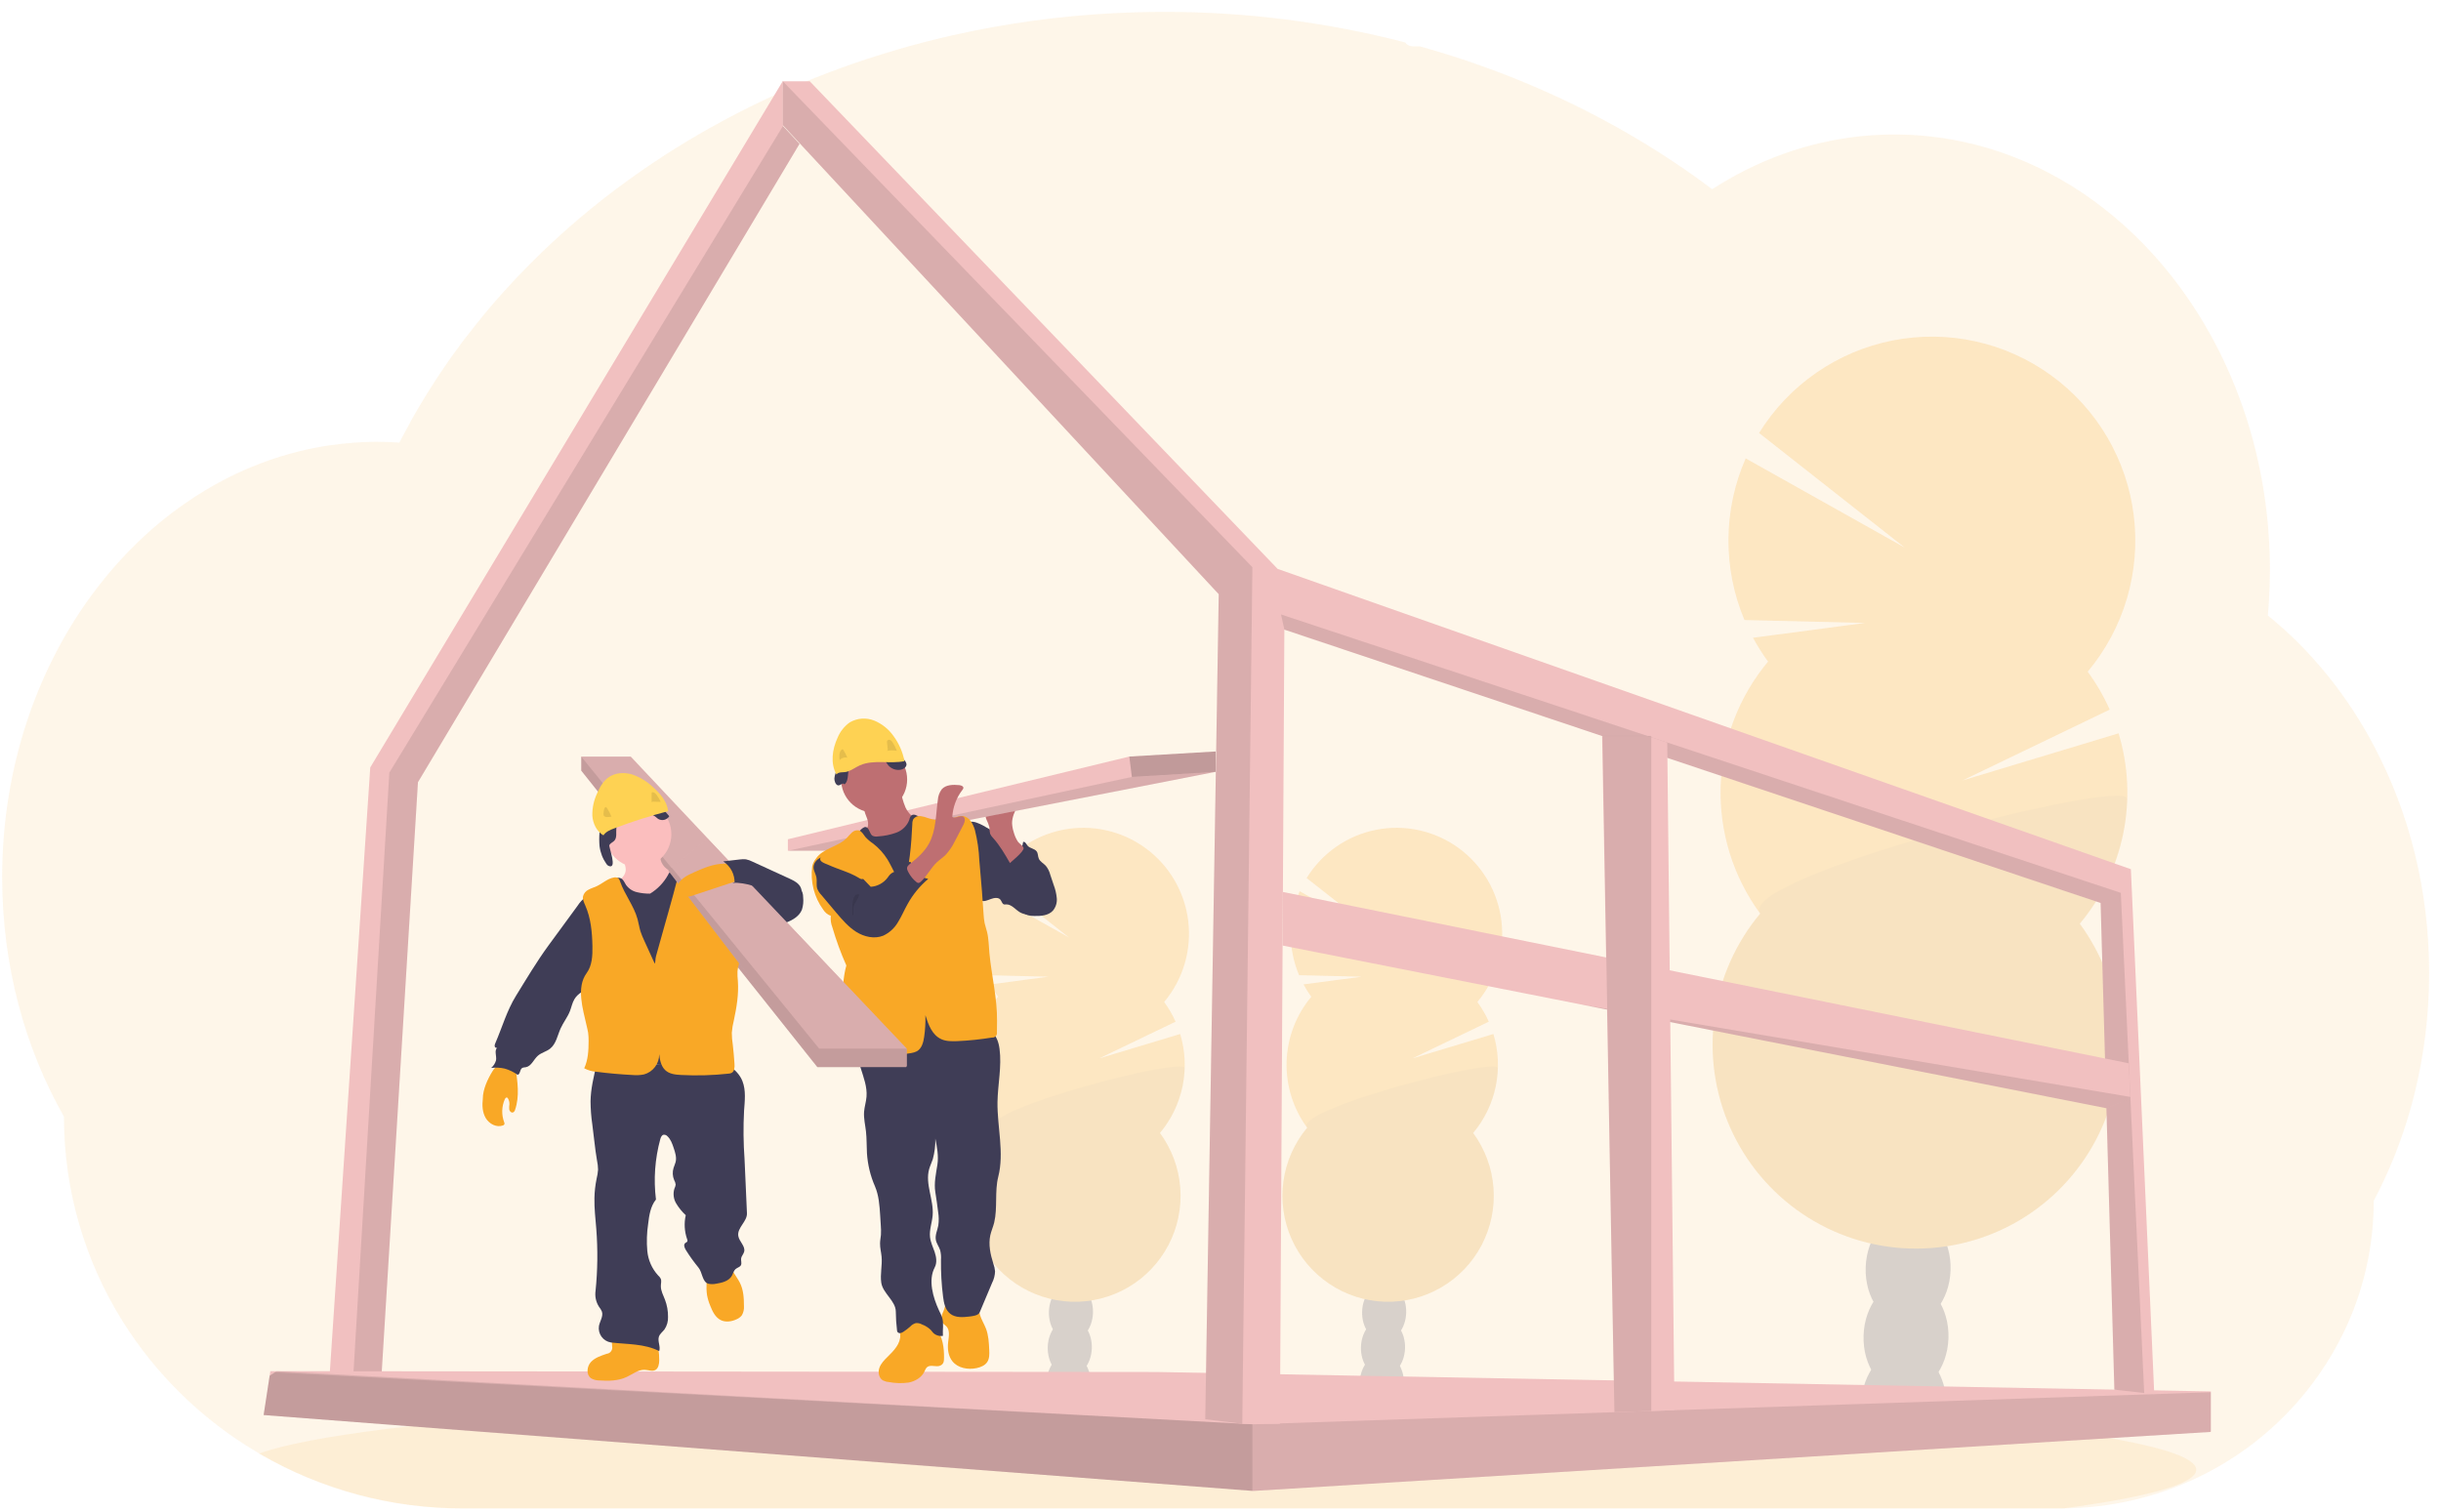 <svg width="113" height="70" viewBox="0 0 113 70" fill="none" xmlns="http://www.w3.org/2000/svg">
<g clip-path="url(#clip0_6275_925)">
<path opacity="0.1" d="M112.452 45.06C112.453 46.937 112.227 48.808 111.777 50.631C111.626 51.245 111.45 51.846 111.25 52.435C111.005 53.161 110.72 53.874 110.399 54.57C110.237 54.922 110.065 55.267 109.885 55.605C109.888 57.53 109.492 59.435 108.724 61.2C107.334 64.365 104.857 66.925 101.743 68.412C99.796 69.344 97.669 69.834 95.511 69.847H21.429C18.133 69.854 14.894 68.986 12.041 67.33L11.997 67.305C11.591 67.067 11.195 66.814 10.809 66.548C9.94 65.946 9.124 65.272 8.37 64.531C7.348 63.53 6.448 62.412 5.688 61.2C3.903 58.358 2.958 55.066 2.961 51.708C1.154 48.527 0.1 44.717 0.1 40.623C0.1 35.458 1.775 30.746 4.527 27.179C5.1 26.433 5.729 25.732 6.407 25.081C7.076 24.436 7.795 23.846 8.557 23.316C9.167 22.891 9.804 22.508 10.464 22.168C10.74 22.027 11.017 21.895 11.298 21.771C11.545 21.661 11.795 21.559 12.048 21.462C12.351 21.347 12.658 21.241 12.969 21.144C13.28 21.047 13.587 20.962 13.89 20.889C14.335 20.78 14.788 20.692 15.248 20.623C15.63 20.567 16.011 20.528 16.393 20.498C16.696 20.475 17.002 20.463 17.311 20.459H17.477C17.817 20.459 18.155 20.472 18.489 20.495C18.525 20.424 18.563 20.353 18.598 20.283C18.732 20.027 18.87 19.773 19.009 19.524C19.009 19.522 19.009 19.52 19.009 19.517C19.033 19.474 19.057 19.43 19.082 19.388C19.194 19.185 19.312 18.983 19.432 18.783C19.487 18.687 19.542 18.597 19.598 18.507C19.61 18.485 19.623 18.463 19.637 18.442C19.694 18.347 19.752 18.251 19.812 18.155C20.106 17.683 20.412 17.22 20.73 16.765L20.811 16.648C20.861 16.577 20.907 16.508 20.962 16.437C21.094 16.253 21.229 16.067 21.365 15.885C21.461 15.755 21.556 15.626 21.659 15.503C21.907 15.184 22.162 14.865 22.422 14.546C22.683 14.227 22.954 13.913 23.235 13.602C23.273 13.559 23.311 13.517 23.351 13.475L23.759 13.029C23.779 13.008 23.796 12.989 23.815 12.97C23.864 12.917 23.91 12.865 23.963 12.814C24.181 12.582 24.405 12.354 24.631 12.127C25.776 10.983 26.997 9.916 28.284 8.935C28.334 8.895 28.386 8.857 28.436 8.818C28.679 8.636 28.925 8.455 29.171 8.277C30.525 7.303 31.94 6.418 33.407 5.627C33.508 5.569 33.611 5.514 33.715 5.461C35.031 4.763 36.384 4.138 37.768 3.59C38.523 3.29 39.295 3.009 40.071 2.752C40.588 2.582 41.107 2.42 41.633 2.268C42.454 2.031 43.282 1.818 44.114 1.63C46.569 1.078 49.066 0.736 51.578 0.61C52.341 0.571 53.112 0.551 53.893 0.55C57.658 0.545 61.408 1.021 65.053 1.966C65.091 2.023 65.142 2.069 65.203 2.101C65.264 2.132 65.331 2.148 65.399 2.146H65.72C65.859 2.185 65.998 2.223 66.137 2.263C66.915 2.488 67.681 2.733 68.437 2.999L68.627 3.068C70.492 3.732 72.306 4.532 74.056 5.459C75.633 6.293 77.152 7.234 78.601 8.275C78.824 8.436 79.044 8.598 79.261 8.761C79.525 8.592 79.792 8.43 80.064 8.275C81.115 7.675 82.232 7.197 83.391 6.853C85.816 6.133 88.382 6.032 90.855 6.56C94.026 7.234 96.897 8.908 99.216 11.289C100.161 12.263 101.001 13.333 101.724 14.482C101.777 14.564 101.829 14.648 101.88 14.732C102.501 15.748 103.035 16.816 103.476 17.924C103.493 17.965 103.509 18.003 103.523 18.043C103.93 19.081 104.259 20.147 104.506 21.234C104.517 21.289 104.53 21.344 104.542 21.399C104.773 22.451 104.93 23.517 105.011 24.591C105.011 24.629 105.011 24.669 105.019 24.709C105.059 25.264 105.079 25.825 105.08 26.392C105.08 26.899 105.063 27.402 105.031 27.902C105.031 27.956 105.024 28.013 105.019 28.069C105.01 28.214 104.998 28.356 104.985 28.502C105.714 29.091 106.396 29.736 107.025 30.431C107.303 30.735 107.572 31.051 107.832 31.378C108.624 32.374 109.32 33.442 109.911 34.57C111.524 37.623 112.452 41.215 112.452 45.06Z" fill="#F9A826"/>
<path opacity="0.1" d="M101.669 68.059C101.669 68.712 99.425 69.324 95.508 69.85H21.426C18.13 69.857 14.891 68.989 12.038 67.334L11.994 67.309C13.12 66.897 15.152 66.514 17.917 66.167L18.041 66.152C19.281 66 20.667 65.856 22.182 65.719C22.22 65.719 22.259 65.713 22.297 65.708C23.499 65.601 24.777 65.501 26.133 65.407C26.175 65.407 26.218 65.399 26.26 65.397C26.783 65.36 27.317 65.324 27.861 65.29L28.071 65.277C32.034 65.03 36.539 64.833 41.425 64.703H41.431C42.115 64.684 42.807 64.667 43.506 64.652C44.283 64.634 45.069 64.618 45.865 64.603C46.473 64.59 47.088 64.581 47.706 64.571H47.72C50.504 64.529 53.381 64.508 56.323 64.508C63.597 64.508 70.473 64.641 76.565 64.88H76.582C77.519 64.916 78.439 64.956 79.335 64.998L80.098 65.034C81.11 65.082 82.096 65.134 83.055 65.19C94.34 65.834 101.669 66.879 101.669 68.059Z" fill="#F9A826"/>
<g opacity="0.2">
<path d="M64.986 64.068C64.983 64.172 64.971 64.274 64.951 64.376C64.287 64.27 63.619 64.174 62.948 64.088C62.948 64.062 62.948 64.034 62.948 64.006C62.954 63.719 63.036 63.439 63.186 63.195C63.383 62.883 63.681 62.688 64.01 62.699C64.34 62.709 64.625 62.922 64.801 63.245C64.935 63.498 64.999 63.782 64.986 64.068Z" fill="#3F3D56"/>
<path d="M65.043 62.434C65.066 61.694 64.628 61.08 64.064 61.062C63.501 61.044 63.026 61.63 63.002 62.37C62.979 63.109 63.417 63.724 63.98 63.741C64.543 63.759 65.019 63.174 65.043 62.434Z" fill="#3F3D56"/>
<path d="M65.096 60.795C65.12 60.056 64.682 59.441 64.118 59.424C63.555 59.406 63.079 59.991 63.056 60.731C63.033 61.471 63.47 62.085 64.034 62.103C64.597 62.12 65.073 61.535 65.096 60.795Z" fill="#3F3D56"/>
<path d="M65.145 59.159C65.168 58.419 64.731 57.805 64.167 57.787C63.604 57.769 63.128 58.354 63.105 59.094C63.081 59.834 63.519 60.448 64.083 60.466C64.646 60.484 65.122 59.899 65.145 59.159Z" fill="#3F3D56"/>
<path d="M65.199 57.521C65.222 56.781 64.784 56.167 64.221 56.149C63.657 56.131 63.182 56.717 63.158 57.456C63.135 58.196 63.573 58.81 64.136 58.828C64.7 58.846 65.175 58.261 65.199 57.521Z" fill="#3F3D56"/>
<path d="M60.705 46.158C60.571 45.975 60.45 45.784 60.343 45.584L63.039 45.227L60.137 45.157C59.878 44.541 59.747 43.879 59.752 43.211C59.757 42.542 59.898 41.882 60.166 41.27L63.993 43.417L60.488 40.659C60.842 40.085 61.309 39.591 61.862 39.207C62.415 38.822 63.04 38.557 63.7 38.426C64.36 38.295 65.039 38.302 65.696 38.447C66.353 38.591 66.973 38.87 67.518 39.266C68.062 39.661 68.52 40.165 68.862 40.746C69.203 41.327 69.422 41.972 69.504 42.641C69.585 43.311 69.529 43.99 69.337 44.636C69.145 45.282 68.823 45.882 68.39 46.398C68.599 46.682 68.776 46.987 68.919 47.31L65.381 49.012L69.133 47.881C69.369 48.663 69.407 49.491 69.244 50.291C69.08 51.091 68.72 51.838 68.196 52.464C68.741 53.205 69.067 54.084 69.136 55.002C69.206 55.92 69.016 56.84 68.589 57.655C68.162 58.47 67.516 59.148 66.722 59.611C65.929 60.075 65.022 60.306 64.105 60.277C63.187 60.248 62.296 59.96 61.534 59.447C60.771 58.935 60.168 58.217 59.793 57.377C59.419 56.536 59.287 55.607 59.414 54.695C59.541 53.783 59.922 52.926 60.512 52.221C59.861 51.335 59.526 50.256 59.561 49.156C59.595 48.057 59.997 47.001 60.703 46.158H60.705Z" fill="#F9A826"/>
<path opacity="0.1" d="M69.341 49.465C69.308 50.566 68.904 51.622 68.196 52.463C68.741 53.204 69.067 54.084 69.136 55.002C69.206 55.92 69.016 56.839 68.589 57.654C68.162 58.469 67.516 59.147 66.722 59.611C65.929 60.075 65.022 60.305 64.105 60.276C63.187 60.247 62.296 59.96 61.534 59.447C60.771 58.934 60.168 58.217 59.793 57.376C59.419 56.536 59.287 55.606 59.414 54.695C59.541 53.783 59.922 52.925 60.512 52.22C59.885 51.366 69.358 48.915 69.341 49.465Z" fill="black"/>
</g>
<g opacity="0.2">
<path d="M50.487 64.068C50.484 64.172 50.472 64.274 50.452 64.376C49.788 64.27 49.12 64.174 48.449 64.088C48.449 64.062 48.449 64.034 48.449 64.006C48.455 63.719 48.537 63.439 48.687 63.195C48.884 62.883 49.182 62.688 49.511 62.699C49.84 62.709 50.126 62.922 50.302 63.245C50.436 63.498 50.499 63.782 50.487 64.068Z" fill="#3F3D56"/>
<path d="M50.543 62.434C50.567 61.694 50.129 61.08 49.566 61.062C49.002 61.044 48.526 61.63 48.503 62.37C48.48 63.109 48.918 63.724 49.481 63.741C50.044 63.759 50.52 63.174 50.543 62.434Z" fill="#3F3D56"/>
<path d="M50.597 60.795C50.62 60.056 50.183 59.441 49.619 59.424C49.056 59.406 48.58 59.991 48.557 60.731C48.533 61.471 48.971 62.085 49.535 62.103C50.098 62.12 50.574 61.535 50.597 60.795Z" fill="#3F3D56"/>
<path d="M50.646 59.16C50.669 58.42 50.231 57.806 49.668 57.788C49.105 57.77 48.629 58.355 48.606 59.095C48.582 59.835 49.02 60.449 49.584 60.467C50.147 60.485 50.623 59.9 50.646 59.16Z" fill="#3F3D56"/>
<path d="M50.695 57.521C50.719 56.781 50.281 56.167 49.717 56.149C49.154 56.131 48.678 56.717 48.655 57.456C48.632 58.196 49.069 58.81 49.633 58.828C50.196 58.846 50.672 58.261 50.695 57.521Z" fill="#3F3D56"/>
<path d="M46.206 46.158C46.072 45.975 45.951 45.784 45.844 45.584L48.54 45.227L45.638 45.157C45.379 44.541 45.248 43.879 45.253 43.211C45.258 42.542 45.399 41.882 45.667 41.27L49.494 43.417L45.989 40.659C46.343 40.085 46.81 39.591 47.363 39.207C47.916 38.822 48.541 38.557 49.201 38.426C49.861 38.295 50.54 38.302 51.197 38.447C51.854 38.591 52.474 38.87 53.019 39.266C53.563 39.661 54.021 40.165 54.362 40.746C54.704 41.327 54.923 41.972 55.005 42.641C55.086 43.311 55.03 43.99 54.838 44.636C54.647 45.282 54.324 45.882 53.891 46.398C54.1 46.682 54.277 46.987 54.42 47.31L50.882 49.012L54.634 47.881C54.87 48.663 54.908 49.491 54.745 50.291C54.581 51.091 54.221 51.838 53.697 52.464C54.242 53.205 54.568 54.084 54.637 55.002C54.707 55.92 54.517 56.84 54.09 57.655C53.663 58.47 53.017 59.148 52.223 59.611C51.43 60.075 50.523 60.306 49.605 60.277C48.688 60.248 47.797 59.96 47.035 59.447C46.272 58.935 45.669 58.217 45.294 57.377C44.92 56.536 44.788 55.607 44.915 54.695C45.042 53.783 45.423 52.926 46.013 52.221C45.362 51.335 45.027 50.256 45.062 49.156C45.096 48.057 45.498 47.001 46.203 46.158H46.206Z" fill="#F9A826"/>
<path opacity="0.1" d="M54.842 49.465C54.809 50.566 54.405 51.622 53.697 52.463C54.242 53.204 54.568 54.084 54.637 55.002C54.707 55.92 54.517 56.839 54.09 57.654C53.663 58.469 53.017 59.147 52.223 59.611C51.43 60.075 50.523 60.305 49.605 60.276C48.688 60.247 47.797 59.96 47.035 59.447C46.272 58.934 45.669 58.217 45.294 57.376C44.92 56.536 44.788 55.606 44.915 54.695C45.042 53.783 45.423 52.925 46.013 52.22C45.386 51.366 54.859 48.915 54.842 49.465Z" fill="black"/>
</g>
<g opacity="0.2">
<path d="M90.094 65.116C90.087 65.312 90.064 65.506 90.025 65.698C88.747 65.493 87.459 65.31 86.163 65.149C86.163 65.097 86.163 65.045 86.163 64.991C86.175 64.439 86.333 63.899 86.622 63.429C87.004 62.829 87.576 62.453 88.209 62.472C88.841 62.492 89.391 62.904 89.735 63.525C89.994 64.014 90.118 64.563 90.094 65.116Z" fill="#3F3D56"/>
<path d="M90.199 61.967C90.244 60.542 89.4 59.359 88.315 59.325C87.23 59.291 86.314 60.418 86.269 61.842C86.224 63.267 87.067 64.45 88.153 64.484C89.238 64.519 90.154 63.392 90.199 61.967Z" fill="#3F3D56"/>
<path d="M90.297 58.814C90.342 57.389 89.498 56.206 88.413 56.172C87.328 56.137 86.412 57.264 86.367 58.689C86.322 60.114 87.165 61.296 88.251 61.331C89.336 61.365 90.252 60.238 90.297 58.814Z" fill="#3F3D56"/>
<path d="M90.399 55.661C90.444 54.237 89.601 53.054 88.516 53.019C87.43 52.985 86.514 54.112 86.469 55.537C86.425 56.961 87.268 58.144 88.353 58.178C89.438 58.213 90.355 57.086 90.399 55.661Z" fill="#3F3D56"/>
<path d="M90.385 52.365C90.428 50.939 89.582 49.757 88.496 49.725C87.411 49.692 86.496 50.821 86.453 52.246C86.41 53.672 87.256 54.854 88.342 54.886C89.428 54.919 90.342 53.79 90.385 52.365Z" fill="#3F3D56"/>
<path d="M81.849 30.636C81.592 30.285 81.359 29.916 81.152 29.533L86.341 28.846L80.756 28.711C80.257 27.526 80.005 26.25 80.014 24.963C80.024 23.677 80.295 22.405 80.812 21.227L88.18 25.36L81.433 20.05C82.115 18.948 83.016 17.999 84.08 17.262C85.144 16.525 86.348 16.016 87.617 15.766C88.886 15.516 90.192 15.531 91.455 15.809C92.718 16.088 93.91 16.625 94.957 17.386C96.004 18.146 96.884 19.115 97.541 20.232C98.199 21.349 98.62 22.59 98.778 23.877C98.936 25.163 98.828 26.469 98.461 27.713C98.094 28.956 97.475 30.11 96.644 31.104C97.046 31.65 97.388 32.239 97.664 32.859L90.852 36.139L98.074 33.958C98.529 35.461 98.603 37.054 98.29 38.594C97.976 40.133 97.284 41.569 96.278 42.773C97.326 44.2 97.953 45.893 98.087 47.66C98.22 49.428 97.856 51.197 97.034 52.766C96.212 54.335 94.966 55.64 93.44 56.533C91.913 57.425 90.167 57.869 88.4 57.813C86.634 57.757 84.919 57.204 83.451 56.217C81.984 55.23 80.823 53.848 80.101 52.23C79.379 50.613 79.126 48.824 79.371 47.069C79.615 45.313 80.347 43.663 81.483 42.305C80.231 40.6 79.587 38.523 79.653 36.406C79.719 34.29 80.493 32.258 81.849 30.635V30.636Z" fill="#F9A826"/>
<path opacity="0.1" d="M98.476 37.003C98.413 39.12 97.64 41.153 96.282 42.775C97.33 44.202 97.957 45.895 98.091 47.662C98.224 49.429 97.859 51.199 97.038 52.768C96.216 54.337 94.97 55.642 93.444 56.535C91.917 57.427 90.171 57.871 88.404 57.815C86.638 57.759 84.923 57.206 83.455 56.219C81.987 55.232 80.826 53.85 80.105 52.232C79.383 50.615 79.13 48.826 79.375 47.071C79.619 45.315 80.351 43.665 81.487 42.307C80.272 40.661 98.509 35.944 98.476 37.003Z" fill="black"/>
</g>
<path d="M15.152 65.284L16.153 65.281H17.564L19.348 36.222L37.012 6.662L36.245 5.835V3.742L17.14 35.537L15.152 65.284Z" fill="#F1C0C0"/>
<path opacity="0.1" d="M16.26 65.281H17.564L19.348 36.222L37.012 6.661L36.245 5.835L18.023 35.779L16.26 65.281Z" fill="black"/>
<path d="M12.204 65.525L57.976 69.037L58.015 69.04L102.312 66.308L102.345 66.306V64.431L53.535 63.532L12.813 63.493H12.515L12.483 63.704L12.204 65.525Z" fill="#F1C0C0"/>
<path opacity="0.1" d="M12.204 65.525L57.976 69.037L58.015 69.04L102.312 66.308L102.345 66.272V64.47H102.306L57.976 65.954L12.813 63.493H12.806L12.726 63.546L12.483 63.704L12.204 65.525Z" fill="black"/>
<path opacity="0.1" d="M12.204 65.525L57.976 69.037V65.954L12.726 63.546L12.483 63.704L12.204 65.525Z" fill="black"/>
<path d="M36.239 5.795L56.418 27.515L55.794 65.72L57.508 65.928L57.537 65.931H59.251L59.456 29.156L97.242 41.813L97.879 64.349L99.259 64.504L99.726 64.557L98.644 40.25L59.144 26.343L37.486 3.764H36.239V5.795Z" fill="#F1C0C0"/>
<path opacity="0.1" d="M59.302 28.453L59.457 29.156L97.243 41.813L97.88 64.35L99.26 64.505L98.178 41.345L59.302 28.453Z" fill="black"/>
<path opacity="0.1" d="M36.239 5.795L56.418 27.515L55.794 65.72L57.508 65.928L57.976 26.265L36.239 3.764V5.795Z" fill="black"/>
<path d="M59.376 43.785L73.234 46.522L73.239 46.523L97.513 51.318L98.624 50.871L98.62 50.793L98.548 49.238L59.39 41.304L59.376 43.785Z" fill="#F1C0C0"/>
<path opacity="0.1" d="M73.239 46.523L97.512 51.319L98.623 50.872L98.62 50.794L73.239 46.523Z" fill="black"/>
<path d="M74.165 34.083L74.54 54.777L74.734 65.394L76.441 65.337L77.515 65.3L77.181 34.382L76.441 34.136L76.278 34.083H74.165Z" fill="#F1C0C0"/>
<path opacity="0.1" d="M74.182 34.078V34.083L74.542 54.777L74.735 65.394L76.442 65.337V34.078H74.182Z" fill="black"/>
<path d="M47.435 39.368C47.535 39.423 47.631 39.485 47.721 39.555C47.828 39.648 47.924 39.754 48.007 39.869C48.417 40.4 48.794 41.017 48.754 41.687C48.755 41.784 48.737 41.881 48.7 41.971C48.664 42.062 48.61 42.144 48.541 42.213C48.373 42.358 48.13 42.364 47.909 42.364C47.669 42.364 47.416 42.364 47.208 42.24C47 42.115 46.827 41.873 46.58 41.879C46.546 41.885 46.51 41.885 46.475 41.879C46.391 41.851 46.373 41.739 46.318 41.669C46.223 41.541 46.021 41.573 45.872 41.629C45.722 41.684 45.556 41.767 45.408 41.703C45.322 41.658 45.252 41.587 45.207 41.501C44.853 40.927 44.778 40.238 44.711 39.571C44.67 39.165 44.357 37.782 45.22 38.097C45.602 38.235 45.958 38.51 46.306 38.712L47.435 39.368Z" fill="#3F3D56"/>
<path d="M46.586 39.504C46.663 39.56 46.756 39.588 46.851 39.584C46.946 39.581 47.037 39.545 47.109 39.483C47.251 39.355 47.342 39.178 47.364 38.988C47.459 38.958 47.508 39.084 47.569 39.16C47.676 39.29 47.894 39.288 47.991 39.427C48.059 39.523 48.043 39.656 48.091 39.764C48.153 39.903 48.306 39.976 48.411 40.089C48.511 40.212 48.582 40.355 48.621 40.509L48.778 40.979C48.853 41.175 48.901 41.38 48.921 41.589C48.931 41.693 48.92 41.798 48.889 41.898C48.858 41.998 48.807 42.091 48.74 42.171C48.53 42.398 48.185 42.422 47.881 42.415C47.779 42.417 47.678 42.406 47.58 42.38C47.31 42.296 47.137 42.023 47.066 41.748C46.994 41.474 47.002 41.186 46.96 40.905C46.914 40.629 46.834 40.359 46.721 40.103C46.637 39.904 46.406 39.608 46.41 39.396C46.479 39.396 46.529 39.459 46.586 39.504Z" fill="#3F3D56"/>
<path d="M46.928 38.536C46.883 38.4 46.858 38.259 46.851 38.116C46.851 37.829 46.982 37.559 47.113 37.303L46.023 37.451C45.891 37.469 45.744 37.496 45.67 37.606C45.642 37.66 45.627 37.721 45.627 37.782C45.627 37.844 45.642 37.904 45.67 37.959C45.725 38.068 45.768 38.182 45.8 38.3C45.802 38.404 45.814 38.506 45.835 38.608C45.869 38.682 45.916 38.749 45.975 38.806C46.287 39.152 46.521 39.56 46.754 39.965C46.747 39.953 47.411 39.438 47.384 39.269C47.369 39.174 47.177 39.059 47.116 38.967C47.032 38.834 46.968 38.688 46.928 38.536Z" fill="#BE6F72"/>
<path d="M56.276 34.798V35.74L40.187 38.887L39.352 39.394H36.472V38.863L52.28 35.033L56.276 34.798Z" fill="#F1C0C0"/>
<path opacity="0.1" d="M56.276 35.741L40.187 38.888L39.352 39.395H36.472L52.397 35.977L56.276 35.741Z" fill="black"/>
<path d="M43.356 61.546C43.177 61.328 42.929 61.178 42.654 61.119C42.378 61.06 42.091 61.097 41.839 61.223C41.785 61.248 41.738 61.285 41.7 61.332C41.605 61.466 41.666 61.65 41.674 61.816C41.696 62.219 41.376 62.547 41.087 62.83C40.933 62.981 40.776 63.142 40.706 63.348C40.636 63.554 40.688 63.815 40.875 63.922C40.956 63.963 41.045 63.988 41.136 63.995C41.441 64.054 41.754 64.063 42.061 64.021C42.366 63.962 42.664 63.789 42.796 63.508C42.821 63.432 42.863 63.362 42.919 63.304C43.087 63.171 43.344 63.327 43.535 63.232C43.693 63.154 43.699 63.031 43.701 62.868C43.707 62.418 43.64 61.91 43.356 61.546Z" fill="#F9A826"/>
<path d="M45.645 61.529C45.762 61.838 45.779 62.176 45.794 62.507C45.803 62.698 45.808 62.903 45.705 63.065C45.602 63.226 45.401 63.312 45.208 63.352C44.81 63.434 44.35 63.356 44.093 63.04C43.897 62.798 43.856 62.466 43.892 62.152C43.922 61.895 43.987 61.593 43.803 61.411C43.755 61.362 43.694 61.328 43.65 61.275C43.554 61.158 43.569 60.982 43.621 60.839C43.688 60.702 43.738 60.557 43.771 60.407C43.778 60.337 45.062 60.457 45.181 60.516C45.342 60.595 45.317 60.728 45.366 60.889C45.433 61.112 45.563 61.314 45.645 61.529Z" fill="#F9A826"/>
<path d="M45.883 47.787C46.135 47.95 46.232 48.272 46.271 48.57C46.379 49.388 46.19 50.215 46.176 51.04C46.163 52.197 46.496 53.374 46.211 54.494C46.041 55.164 46.185 55.929 46.025 56.605C45.977 56.806 45.89 56.996 45.844 57.197C45.749 57.632 45.849 58.087 45.983 58.513C46.026 58.627 46.053 58.748 46.064 58.87C46.058 59.057 46.01 59.242 45.925 59.409L45.353 60.767C45.289 60.919 45.037 60.943 44.876 60.964C44.572 61 44.234 61.026 43.992 60.837C43.751 60.649 43.693 60.333 43.656 60.038C43.584 59.473 43.553 58.903 43.56 58.333C43.571 58.184 43.558 58.035 43.521 57.89C43.469 57.727 43.353 57.585 43.322 57.412C43.282 57.188 43.395 56.968 43.437 56.742C43.466 56.536 43.463 56.327 43.428 56.121C43.391 55.815 43.348 55.509 43.299 55.205C43.23 54.779 43.329 54.359 43.394 53.933C43.456 53.532 43.377 53.124 43.299 52.726C43.306 53.049 43.266 53.371 43.18 53.682C43.129 53.834 43.057 53.98 43.013 54.135C42.817 54.83 43.234 55.56 43.175 56.28C43.147 56.617 43.016 56.95 43.053 57.282C43.079 57.525 43.191 57.748 43.269 57.979C43.346 58.211 43.386 58.475 43.269 58.692C42.959 59.279 43.19 60.078 43.468 60.68C43.524 60.787 43.573 60.898 43.615 61.011C43.697 61.283 43.628 61.575 43.65 61.858C43.57 61.871 43.488 61.866 43.411 61.842C43.333 61.819 43.262 61.778 43.203 61.723C43.161 61.679 43.126 61.627 43.085 61.581C42.971 61.472 42.835 61.387 42.687 61.332C42.599 61.283 42.5 61.26 42.401 61.266C42.296 61.295 42.201 61.354 42.129 61.435C42.034 61.518 41.934 61.595 41.829 61.664C41.784 61.698 41.732 61.721 41.676 61.732C41.649 61.736 41.62 61.731 41.595 61.718C41.57 61.706 41.549 61.685 41.536 61.66C41.53 61.644 41.527 61.627 41.526 61.61C41.49 61.321 41.472 61.031 41.469 60.74C41.469 60.239 40.872 59.895 40.797 59.401C40.737 59.002 40.849 58.595 40.811 58.193C40.793 57.987 40.736 57.784 40.74 57.577C40.74 57.443 40.77 57.312 40.781 57.179C40.789 57.032 40.787 56.884 40.774 56.736L40.745 56.275C40.716 55.818 40.684 55.352 40.505 54.935C40.292 54.448 40.167 53.928 40.133 53.397C40.114 53.062 40.126 52.727 40.088 52.392C40.054 52.089 39.978 51.787 40 51.483C40.018 51.248 40.095 51.02 40.113 50.785C40.15 50.332 39.979 49.892 39.844 49.459C39.71 49.026 39.61 48.545 39.787 48.127C39.812 48.059 39.854 47.998 39.909 47.95C39.977 47.905 40.054 47.876 40.134 47.865C41.771 47.521 43.448 47.413 45.115 47.547C45.387 47.562 45.651 47.645 45.883 47.787Z" fill="#3F3D56"/>
<path d="M40.466 37.627C41.31 37.627 41.994 36.941 41.994 36.095C41.994 35.249 41.31 34.562 40.466 34.562C39.622 34.562 38.938 35.249 38.938 36.095C38.938 36.941 39.622 37.627 40.466 37.627Z" fill="#BE6F72"/>
<path d="M40.171 38.01C40.193 38.097 40.193 38.189 40.171 38.276C40.147 38.338 40.113 38.395 40.07 38.445C39.922 38.636 39.759 38.815 39.581 38.979C39.672 39.181 39.835 39.343 40.038 39.431C40.24 39.517 40.452 39.578 40.669 39.612C40.777 39.64 40.889 39.648 41 39.635C41.103 39.609 41.2 39.565 41.287 39.505L42.136 38.995C42.264 38.925 42.382 38.839 42.489 38.739C42.644 38.579 42.732 38.365 42.735 38.141C42.739 38.101 42.728 38.06 42.704 38.028C42.672 37.999 42.631 37.982 42.588 37.979C42.289 37.913 42.053 37.67 41.92 37.395C41.799 37.112 41.721 36.813 41.688 36.508L40.783 36.986C40.648 37.058 40.515 37.13 40.376 37.192C40.287 37.232 40.108 37.265 40.045 37.347C39.925 37.497 40.139 37.829 40.171 38.01Z" fill="#BE6F72"/>
<path d="M39.587 38.7C39.458 38.806 39.358 38.942 39.294 39.097C39.235 39.288 39.294 39.49 39.348 39.679C39.598 40.487 39.789 41.311 39.92 42.146C40 42.72 40.03 43.303 40.069 43.884C40.149 45.068 40.265 46.956 40.421 48.133C40.993 48.158 41.551 47.991 42.119 47.93C43.179 47.817 44.272 48.075 45.31 47.834C45.059 46.837 44.807 45.133 44.555 44.136C44.443 43.743 44.366 43.342 44.324 42.936C44.302 42.644 44.315 42.351 44.319 42.057C44.328 41.483 44.296 40.91 44.265 40.336C44.229 39.666 44.192 38.996 44.034 38.341C44.023 38.258 43.984 38.181 43.923 38.122C43.828 38.052 43.704 38.077 43.59 38.093C43.243 38.137 42.891 38.053 42.6 37.857C42.474 37.771 42.306 37.666 42.188 37.762C42.138 37.819 42.105 37.89 42.093 37.965C42.041 38.101 41.961 38.223 41.858 38.325C41.755 38.427 41.631 38.505 41.496 38.556C41.224 38.654 40.939 38.713 40.651 38.73C40.562 38.749 40.47 38.738 40.388 38.7C40.253 38.617 40.243 38.317 40.072 38.297C39.923 38.28 39.688 38.603 39.587 38.7Z" fill="#3F3D56"/>
<path d="M41.843 41.035C41.491 40.697 41.336 40.208 41.08 39.791C40.905 39.512 40.682 39.265 40.421 39.064C40.289 38.977 40.169 38.875 40.062 38.759C39.971 38.647 39.903 38.498 39.765 38.455C39.709 38.443 39.65 38.444 39.594 38.46C39.538 38.475 39.486 38.504 39.444 38.544C39.36 38.624 39.28 38.709 39.206 38.798C38.801 39.218 38.09 39.277 37.77 39.763C37.683 39.866 37.625 39.989 37.599 40.121C37.507 40.829 37.689 41.544 38.108 42.121C38.19 42.254 38.314 42.356 38.461 42.408C38.441 42.586 38.465 42.767 38.53 42.934C38.707 43.539 38.924 44.132 39.18 44.708C39.118 44.934 39.076 45.164 39.052 45.396C38.985 45.98 39.047 46.573 38.984 47.159C38.933 47.637 38.793 48.103 38.789 48.582C38.789 48.659 38.795 48.75 38.861 48.789C38.896 48.807 38.935 48.815 38.975 48.813L40.148 48.848C40.829 48.868 41.517 48.888 42.187 48.762C42.277 48.749 42.363 48.721 42.444 48.681C42.671 48.553 42.746 48.267 42.782 48.011C42.83 47.68 42.849 47.345 42.839 47.011C42.981 47.461 43.15 47.927 43.579 48.122C43.806 48.225 44.066 48.218 44.314 48.211C44.851 48.187 45.386 48.132 45.916 48.046C45.949 48.05 45.982 48.046 46.013 48.035C46.044 48.024 46.072 48.006 46.095 47.982C46.117 47.958 46.134 47.929 46.144 47.897C46.153 47.866 46.155 47.832 46.15 47.8L46.155 47.278C46.167 46.217 45.905 45.203 45.803 44.147C45.77 43.814 45.773 43.477 45.692 43.151C45.658 43.014 45.61 42.88 45.58 42.742C45.555 42.608 45.539 42.471 45.532 42.334L45.458 41.282C45.423 40.795 45.372 40.325 45.335 39.839C45.315 39.366 45.246 38.896 45.131 38.437C45.048 38.15 44.875 37.825 44.577 37.789C44.417 37.771 44.263 37.841 44.111 37.89C43.739 38.008 43.338 38.006 42.967 37.885C42.852 37.84 42.732 37.807 42.61 37.789C42.548 37.781 42.486 37.789 42.428 37.813C42.371 37.837 42.321 37.876 42.284 37.925C42.247 38 42.229 38.083 42.233 38.166C42.188 39.122 42.105 40.106 41.843 41.035Z" fill="#F9A826"/>
<path d="M40.309 41.064C39.869 40.599 39.418 40.126 38.852 39.83C38.628 39.714 38.375 39.626 38.127 39.67C37.88 39.714 37.651 39.929 37.662 40.181C37.67 40.337 37.764 40.474 37.794 40.627C37.828 40.799 37.778 40.983 37.832 41.15C37.875 41.259 37.94 41.359 38.023 41.443L38.698 42.246C38.984 42.581 39.27 42.92 39.639 43.152C40.007 43.383 40.484 43.491 40.888 43.327C41.176 43.193 41.415 42.972 41.573 42.696C41.741 42.428 41.859 42.136 42.017 41.859C42.261 41.418 42.585 41.024 42.97 40.699C42.772 40.647 42.523 40.575 42.398 40.412C42.362 40.36 42.332 40.305 42.307 40.248L42.153 39.913C42.1 39.91 42.048 39.918 41.998 39.937C41.949 39.955 41.904 39.984 41.867 40.021C41.8 40.098 41.729 40.17 41.654 40.238C41.52 40.339 41.337 40.367 41.215 40.483C41.168 40.532 41.125 40.586 41.087 40.644C40.995 40.765 40.878 40.866 40.744 40.938C40.609 41.011 40.461 41.054 40.309 41.064Z" fill="#3F3D56"/>
<path d="M43.004 39.064C43.335 38.459 43.32 37.733 43.414 37.048C43.424 36.867 43.488 36.693 43.596 36.548C43.787 36.332 44.124 36.329 44.412 36.357C44.497 36.367 44.603 36.407 44.598 36.492C44.591 36.522 44.576 36.55 44.555 36.573C44.276 36.934 44.112 37.372 44.084 37.828C44.234 37.932 44.465 37.718 44.609 37.828C44.705 37.908 44.661 38.067 44.604 38.182C44.471 38.448 44.334 38.712 44.193 38.974C44.08 39.205 43.933 39.418 43.757 39.605C43.636 39.721 43.493 39.813 43.37 39.928C43.084 40.197 42.911 40.576 42.616 40.838C42.591 40.866 42.557 40.883 42.52 40.887C42.483 40.885 42.447 40.869 42.42 40.842C42.273 40.722 42.15 40.573 42.06 40.405C41.947 40.197 41.964 40.135 42.142 39.988C42.474 39.725 42.797 39.443 43.004 39.064Z" fill="#BE6F72"/>
<path d="M39.758 40.652C39.815 40.688 39.886 40.728 39.949 40.698C39.975 40.683 39.996 40.661 40.013 40.636C40.122 40.49 40.213 40.331 40.284 40.163C40.296 40.14 40.303 40.114 40.304 40.087C40.304 40.026 40.249 39.981 40.199 39.945C39.928 39.772 39.637 39.633 39.332 39.532C39.08 39.437 38.817 39.353 38.55 39.377C38.449 39.384 38.351 39.411 38.262 39.457C38.172 39.502 38.092 39.566 38.028 39.643C37.837 39.889 38.157 39.964 38.357 40.053C38.821 40.264 39.322 40.386 39.758 40.652Z" fill="#F9A826"/>
<path opacity="0.1" d="M39.456 42.279C39.452 42.301 39.454 42.323 39.461 42.344C39.468 42.365 39.48 42.384 39.496 42.4C39.523 42.264 39.487 42.12 39.516 41.983C39.558 41.778 39.757 41.623 39.774 41.416C39.409 41.344 39.459 42.057 39.456 42.279Z" fill="black"/>
<path opacity="0.2" d="M56.276 34.798V35.74L52.397 35.976L52.28 35.033L56.276 34.798Z" fill="black"/>
<path d="M39.092 36.323C39.334 36.125 39.194 35.71 39.358 35.444C39.453 35.298 39.614 35.222 39.773 35.157C39.964 35.067 40.169 35.01 40.378 34.988C40.483 34.978 40.59 34.992 40.689 35.029C40.788 35.065 40.877 35.124 40.951 35.2C41.013 35.271 41.055 35.357 41.113 35.43C41.185 35.516 41.279 35.581 41.385 35.618C41.49 35.654 41.604 35.662 41.714 35.639C41.841 35.61 41.972 35.514 41.964 35.383C41.949 35.304 41.909 35.232 41.849 35.179L41.576 34.876C41.266 34.531 40.922 34.166 40.467 34.08C40.15 34.019 39.826 34.105 39.521 34.207C39.398 34.248 39.259 34.309 39.225 34.434C39.202 34.521 39.237 34.614 39.217 34.701C39.177 34.874 38.956 34.933 38.853 35.078C38.75 35.224 38.782 35.396 38.752 35.557C38.722 35.717 38.637 35.874 38.626 36.041C38.619 36.141 38.67 36.328 38.782 36.364C38.895 36.4 39.022 36.203 39.092 36.323Z" fill="#3F3D56"/>
<path d="M41.87 35.246C41.79 34.825 41.617 34.428 41.363 34.083C41.137 33.761 40.824 33.511 40.459 33.363C40.278 33.292 40.082 33.263 39.887 33.278C39.692 33.294 39.504 33.353 39.335 33.452C39.085 33.632 38.89 33.878 38.773 34.163C38.526 34.697 38.434 35.349 38.721 35.862C38.836 35.722 39.032 35.785 39.206 35.735C39.424 35.672 39.608 35.527 39.815 35.436C40.44 35.16 41.203 35.384 41.87 35.246Z" fill="#FED253"/>
<path opacity="0.1" d="M38.87 35.215C38.847 35.043 38.833 34.843 38.955 34.72C38.961 34.713 38.969 34.707 38.978 34.703C38.987 34.699 38.996 34.697 39.006 34.697C39.014 34.7 39.022 34.705 39.029 34.711C39.036 34.716 39.041 34.724 39.045 34.732C39.115 34.843 39.175 34.961 39.224 35.084C39.153 35.067 39.079 35.073 39.011 35.099C38.943 35.126 38.884 35.172 38.843 35.232" fill="black"/>
<path opacity="0.1" d="M41.099 34.73L41.064 34.389C41.059 34.361 41.061 34.332 41.071 34.305C41.085 34.282 41.108 34.266 41.133 34.259C41.159 34.252 41.186 34.254 41.21 34.266C41.257 34.292 41.296 34.331 41.322 34.378C41.401 34.501 41.467 34.631 41.518 34.768C41.365 34.738 41.207 34.74 41.054 34.773" fill="black"/>
<path opacity="0.1" d="M41.952 48.59V49.37L41.295 49.414H37.838V48.59H41.952Z" fill="black"/>
<path d="M41.951 48.59V49.414H37.837L26.908 35.685V35.036H29.199L41.951 48.59Z" fill="#F1C0C0"/>
<path opacity="0.1" d="M41.951 48.59V49.414H37.837L26.908 35.685V35.036H29.199L41.951 48.59Z" fill="black"/>
<path opacity="0.1" d="M41.951 48.59V49.414H37.837L26.908 35.685V35.036L37.896 48.59H41.951Z" fill="black"/>
<path d="M28.338 62.35C28.346 62.389 28.345 62.429 28.336 62.468C28.327 62.506 28.31 62.542 28.287 62.574C28.263 62.606 28.234 62.632 28.2 62.652C28.165 62.671 28.128 62.684 28.088 62.688C27.823 62.778 27.542 62.867 27.354 63.071C27.166 63.275 27.129 63.652 27.354 63.818C27.469 63.887 27.601 63.923 27.735 63.922C28.168 63.952 28.618 63.946 29.01 63.762C29.29 63.632 29.555 63.41 29.863 63.43C30.022 63.44 30.192 63.515 30.334 63.442C30.476 63.369 30.516 63.166 30.517 62.997C30.521 62.644 30.468 62.292 30.36 61.955C30.345 61.909 29.739 61.874 29.666 61.86L28.931 61.764C28.791 61.746 28.491 61.641 28.381 61.757C28.272 61.874 28.338 62.212 28.338 62.35Z" fill="#F9A826"/>
<path d="M32.729 59.962C32.76 60.135 32.81 60.303 32.879 60.464C32.981 60.724 33.112 61 33.362 61.127C33.589 61.24 33.868 61.199 34.098 61.091C34.195 61.051 34.279 60.987 34.343 60.905C34.418 60.775 34.451 60.625 34.439 60.475C34.439 60.105 34.417 59.722 34.248 59.393C34.103 59.106 33.85 58.86 33.847 58.542L32.978 58.71C32.931 58.715 32.887 58.732 32.85 58.761C32.822 58.79 32.803 58.826 32.794 58.865C32.702 59.223 32.679 59.596 32.729 59.962Z" fill="#F9A826"/>
<path d="M22.351 50.876C22.314 51.184 22.33 51.514 22.49 51.78C22.65 52.046 22.988 52.222 23.28 52.115C23.295 52.112 23.309 52.105 23.321 52.095C23.333 52.086 23.344 52.074 23.351 52.061C23.359 52.029 23.355 51.995 23.339 51.965C23.21 51.62 23.221 51.239 23.369 50.901C23.388 50.858 23.429 50.806 23.474 50.823C23.492 50.833 23.507 50.848 23.516 50.867C23.563 50.947 23.586 51.039 23.583 51.131C23.57 51.215 23.567 51.3 23.576 51.385C23.594 51.467 23.681 51.544 23.758 51.509C23.78 51.495 23.799 51.477 23.814 51.456C23.829 51.435 23.839 51.411 23.845 51.386C24.057 50.769 23.961 50.094 23.864 49.449C23.864 49.434 23.862 49.419 23.856 49.405C23.851 49.391 23.842 49.379 23.832 49.369C23.821 49.359 23.808 49.351 23.794 49.346C23.78 49.342 23.765 49.34 23.75 49.342C23.3 49.297 23.054 49.189 22.796 49.609C22.575 49.963 22.351 50.45 22.351 50.876Z" fill="#F9A826"/>
<path d="M27.615 49.306C27.482 49.863 27.347 50.426 27.338 50.998C27.341 51.354 27.367 51.71 27.419 52.063L27.519 52.891C27.553 53.17 27.586 53.449 27.635 53.725C27.666 53.868 27.683 54.013 27.686 54.159C27.676 54.302 27.654 54.445 27.618 54.584C27.558 54.877 27.524 55.175 27.518 55.474C27.507 55.952 27.566 56.43 27.604 56.909C27.678 57.862 27.667 58.82 27.57 59.771C27.532 60.027 27.587 60.289 27.727 60.508C27.783 60.577 27.83 60.654 27.865 60.736C27.936 60.955 27.77 61.174 27.727 61.399C27.699 61.574 27.742 61.753 27.846 61.897C27.95 62.04 28.107 62.136 28.282 62.164C29.045 62.255 29.829 62.214 30.517 62.564C30.589 62.352 30.431 62.111 30.503 61.894C30.549 61.76 30.675 61.673 30.761 61.56C30.876 61.389 30.934 61.184 30.925 60.977C30.928 60.707 30.88 60.438 30.784 60.186C30.703 59.975 30.586 59.768 30.593 59.542C30.593 59.431 30.632 59.314 30.587 59.212C30.557 59.153 30.515 59.101 30.464 59.058C30.179 58.745 30.004 58.347 29.965 57.925C29.928 57.505 29.942 57.084 30.005 56.668C30.052 56.272 30.115 55.854 30.366 55.545C30.25 54.608 30.318 53.657 30.567 52.747C30.592 52.663 30.631 52.565 30.717 52.545C30.751 52.541 30.786 52.546 30.817 52.559C30.849 52.571 30.878 52.592 30.9 52.618C31.05 52.758 31.122 52.962 31.186 53.157C31.258 53.368 31.33 53.594 31.276 53.81C31.253 53.906 31.207 53.99 31.181 54.082C31.123 54.267 31.133 54.466 31.209 54.644C31.247 54.709 31.27 54.781 31.278 54.855C31.269 54.919 31.25 54.981 31.221 55.039C31.185 55.152 31.174 55.271 31.188 55.389C31.201 55.507 31.239 55.62 31.3 55.722C31.421 55.926 31.571 56.11 31.745 56.271C31.662 56.638 31.684 57.021 31.807 57.376C31.816 57.392 31.822 57.41 31.824 57.428C31.826 57.447 31.825 57.465 31.82 57.483C31.802 57.519 31.759 57.532 31.724 57.558C31.629 57.637 31.688 57.785 31.752 57.887C31.927 58.168 32.121 58.437 32.331 58.693C32.522 58.921 32.505 59.362 32.789 59.444C32.908 59.47 33.032 59.47 33.151 59.444C33.432 59.401 33.745 59.32 33.882 59.072C33.938 58.969 33.961 58.845 34.049 58.768C34.137 58.692 34.25 58.678 34.299 58.587C34.347 58.495 34.293 58.374 34.309 58.268C34.326 58.162 34.418 58.077 34.448 57.965C34.518 57.706 34.218 57.494 34.177 57.23C34.118 56.847 34.598 56.56 34.578 56.178C34.536 55.347 34.51 54.511 34.467 53.68C34.413 52.936 34.405 52.188 34.444 51.443C34.477 50.979 34.539 50.493 34.369 50.062C34.125 49.453 33.452 49.112 32.8 49.047C32.149 48.982 31.499 49.137 30.853 49.238C29.782 49.404 28.693 49.426 27.615 49.306Z" fill="#3F3D56"/>
<path d="M29.551 40.163C30.395 40.163 31.079 39.477 31.079 38.631C31.079 37.785 30.395 37.099 29.551 37.099C28.707 37.099 28.023 37.785 28.023 38.631C28.023 39.477 28.707 40.163 29.551 40.163Z" fill="#FBBEBE"/>
<path d="M28.93 40.45C28.878 40.571 28.79 40.673 28.679 40.744C28.568 40.814 28.438 40.849 28.307 40.845C28.251 41.074 28.384 41.306 28.536 41.486C28.851 41.854 29.258 42.131 29.715 42.288C30.172 42.445 30.662 42.477 31.136 42.381C31.32 42.348 31.495 42.275 31.648 42.167C31.855 41.994 31.993 41.753 32.039 41.487C32.083 41.224 32.096 40.956 32.077 40.689C32.082 40.636 32.067 40.583 32.035 40.541C31.996 40.512 31.949 40.496 31.901 40.497C31.579 40.469 31.242 40.456 30.959 40.297C30.675 40.139 30.474 39.78 30.61 39.485C30.588 39.531 30.031 39.553 29.958 39.563C29.728 39.595 29.498 39.632 29.269 39.674C29.159 39.68 29.05 39.7 28.946 39.735C28.808 39.807 28.859 39.771 28.892 39.901C28.94 40.1 29.012 40.243 28.93 40.45Z" fill="#FBBEBE"/>
<path d="M30.094 41.381C29.888 41.383 29.683 41.361 29.482 41.313C29.28 41.266 29.102 41.146 28.98 40.977C28.91 40.87 28.864 40.735 28.752 40.675C28.567 40.579 28.358 40.741 28.211 40.889C28.077 41.035 27.922 41.161 27.751 41.26C27.547 41.368 27.308 41.407 27.116 41.534C26.965 41.648 26.836 41.788 26.734 41.947L25.382 43.793C24.84 44.536 24.367 45.333 23.884 46.116C23.465 46.794 23.246 47.575 22.93 48.306C22.905 48.351 22.895 48.403 22.9 48.454C22.912 48.504 22.972 48.544 23.014 48.515C22.872 48.657 22.997 48.898 22.963 49.097C22.925 49.236 22.846 49.36 22.736 49.453C22.946 49.426 23.159 49.436 23.366 49.483C23.579 49.544 23.781 49.641 23.961 49.77C24.076 49.752 24.066 49.546 24.152 49.47C24.203 49.425 24.28 49.43 24.347 49.417C24.602 49.367 24.703 49.06 24.899 48.887C25.062 48.743 25.293 48.696 25.465 48.56C25.746 48.339 25.806 47.946 25.953 47.62C26.078 47.343 26.274 47.102 26.384 46.819C26.456 46.635 26.49 46.436 26.592 46.267C26.755 45.993 27.062 45.848 27.355 45.717C27.54 45.634 27.737 45.548 27.936 45.561C27.925 46.006 27.869 46.444 27.965 46.878C27.999 47.031 28.046 47.181 28.086 47.333C28.268 48.018 28.311 48.731 28.319 49.437C28.758 49.337 29.205 49.283 29.655 49.276C30.009 49.266 30.362 49.312 30.715 49.305C31.135 49.297 31.55 49.216 31.97 49.188C32.39 49.159 32.828 49.188 33.199 49.379C33.169 48.773 33.186 48.165 33.25 47.561L33.351 46.611C33.374 46.334 33.416 46.06 33.478 45.79C33.533 45.572 33.613 45.361 33.675 45.144C33.889 44.379 33.85 43.562 33.809 42.765C33.788 42.356 33.631 41.953 33.446 41.589C33.379 41.453 33.302 41.323 33.217 41.198C32.993 40.889 32.695 40.642 32.35 40.48C32.006 40.318 31.626 40.246 31.246 40.27C31.197 40.272 31.149 40.282 31.105 40.301C31.024 40.353 30.961 40.428 30.924 40.516C30.727 40.872 30.441 41.17 30.094 41.381Z" fill="#3F3D56"/>
<path d="M28.208 39.138C28.251 39.043 28.366 39.007 28.437 38.931C28.572 38.785 28.511 38.553 28.532 38.357C28.567 38.07 28.804 37.83 29.076 37.727C29.353 37.638 29.648 37.619 29.934 37.673C30.072 37.683 30.205 37.727 30.322 37.802C30.371 37.838 30.417 37.885 30.464 37.919C30.549 37.97 30.651 37.987 30.748 37.964C30.845 37.941 30.929 37.881 30.983 37.797C30.645 37.39 30.271 36.959 29.758 36.834C29.582 36.798 29.403 36.781 29.223 36.783C28.985 36.779 28.74 36.775 28.521 36.865C28.222 36.989 28.012 37.273 27.905 37.579C27.81 37.889 27.76 38.211 27.755 38.536C27.735 38.752 27.735 38.97 27.755 39.186C27.792 39.482 27.901 39.763 28.073 40.006C28.097 40.044 28.13 40.074 28.169 40.095C28.604 40.286 28.173 39.218 28.208 39.138Z" fill="#3F3D56"/>
<path d="M30.931 37.561C30.879 37.111 30.558 36.739 30.218 36.439C29.943 36.18 29.616 35.982 29.259 35.861C28.899 35.754 28.485 35.777 28.177 35.992C27.929 36.166 27.772 36.441 27.651 36.718C27.492 37.046 27.413 37.407 27.421 37.771C27.445 38.132 27.62 38.499 27.933 38.681C28.046 38.515 28.241 38.429 28.429 38.361C29.248 38.049 30.084 37.782 30.931 37.561Z" fill="#FED253"/>
<path opacity="0.1" d="M28.041 37.374C28.071 37.374 28.091 37.406 28.107 37.431C28.184 37.553 28.251 37.681 28.306 37.814C28.194 37.838 28.003 37.865 27.947 37.766C27.918 37.717 27.953 37.369 28.041 37.374Z" fill="black"/>
<path opacity="0.1" d="M30.214 37.157C30.191 37.179 30.164 37.134 30.164 37.101V36.73C30.163 36.72 30.166 36.71 30.171 36.701C30.175 36.696 30.18 36.692 30.185 36.69C30.19 36.687 30.196 36.686 30.202 36.685C30.28 36.677 30.343 36.743 30.393 36.806C30.468 36.908 30.534 37.017 30.589 37.132L30.185 37.12" fill="black"/>
<path d="M35.25 43.304C35.338 43.22 35.432 43.143 35.531 43.073C35.795 42.896 36.114 42.826 36.411 42.713C36.708 42.6 37.009 42.418 37.124 42.121C37.182 41.936 37.201 41.74 37.18 41.547C37.183 41.467 37.168 41.386 37.138 41.311C37.102 41.245 37.05 41.188 36.987 41.147C36.585 40.848 36.045 40.824 35.545 40.855C34.443 40.923 33.363 41.194 32.358 41.653C32.305 41.67 32.258 41.703 32.224 41.748C32.205 41.79 32.196 41.835 32.199 41.881C32.181 42.163 32.218 42.446 32.306 42.714C32.438 43.055 32.709 43.329 32.822 43.677C32.874 43.833 32.891 43.998 32.936 44.155C32.973 44.317 33.068 44.459 33.204 44.555C33.581 44.781 33.937 44.477 34.198 44.242L35.25 43.304Z" fill="#3F3D56"/>
<path d="M30.313 44.629L29.83 43.571C29.759 43.424 29.698 43.273 29.646 43.118C29.591 42.934 29.564 42.742 29.513 42.557C29.343 41.939 28.915 41.424 28.706 40.819C28.693 40.764 28.666 40.714 28.628 40.672C28.597 40.651 28.562 40.636 28.526 40.63C28.489 40.623 28.451 40.625 28.415 40.634C28.123 40.685 27.895 40.908 27.628 41.034C27.504 41.092 27.37 41.13 27.247 41.196C27.184 41.225 27.13 41.268 27.085 41.32C27.041 41.373 27.009 41.435 26.991 41.501C26.961 41.647 27.034 41.788 27.095 41.93C27.354 42.518 27.413 43.174 27.425 43.817C27.433 44.249 27.412 44.713 27.157 45.06C26.668 45.73 26.98 46.713 27.163 47.523C27.185 47.619 27.211 47.722 27.227 47.824C27.243 47.951 27.25 48.078 27.248 48.206C27.248 48.636 27.225 49.079 27.045 49.468C27.222 49.563 27.417 49.618 27.618 49.631C28.171 49.702 28.728 49.751 29.286 49.78C29.461 49.797 29.637 49.787 29.81 49.753C30.014 49.698 30.195 49.575 30.322 49.406C30.45 49.236 30.518 49.028 30.515 48.816C30.545 49.081 30.601 49.369 30.793 49.552C30.985 49.736 31.264 49.764 31.525 49.778C32.26 49.817 32.996 49.796 33.728 49.716C33.775 49.714 33.821 49.703 33.864 49.684C34.005 49.614 34.012 49.418 34.001 49.261C33.98 48.968 33.958 48.674 33.923 48.382C33.893 48.196 33.877 48.008 33.877 47.82C33.892 47.626 33.923 47.434 33.972 47.246C34.1 46.649 34.201 46.04 34.158 45.429C34.141 45.28 34.135 45.13 34.14 44.98C34.165 44.642 34.342 44.321 34.309 43.985C34.214 42.998 34.136 41.985 33.862 41.032C33.812 40.862 33.749 40.679 33.601 40.582C33.41 40.453 33.142 40.52 32.924 40.439C32.822 40.391 32.724 40.333 32.633 40.266C32.435 40.142 32.209 40.072 31.976 40.063C31.8 40.056 31.605 40.096 31.499 40.237C31.45 40.317 31.417 40.406 31.404 40.498C31.265 41.082 31.103 41.659 30.941 42.236L30.785 42.788L30.369 44.273C30.328 44.431 30.355 44.48 30.313 44.629Z" fill="#F9A826"/>
<path d="M32.752 38.836L41.979 48.559V49.384H37.865L30.931 40.309" fill="#F1C0C0"/>
<path opacity="0.1" d="M32.752 38.836L41.979 48.559V49.384H37.865L30.931 40.309" fill="black"/>
<path opacity="0.1" d="M31.078 40.182L31.108 40.192L37.924 48.56H41.979V49.385H37.865L30.931 40.31L31.078 40.182Z" fill="black"/>
<path d="M32.141 40.386C31.807 40.532 31.436 40.72 31.336 41.072C31.316 41.134 31.312 41.199 31.323 41.263C31.348 41.338 31.394 41.404 31.457 41.452C31.519 41.5 31.595 41.528 31.673 41.532C31.831 41.536 31.987 41.507 32.132 41.448L34.102 40.795C34.155 40.778 34.216 40.752 34.23 40.7C34.233 40.667 34.227 40.633 34.211 40.604C34.15 40.455 34.09 40.15 33.962 40.045C33.857 39.961 33.649 39.991 33.522 39.993C33.034 39.997 32.575 40.195 32.141 40.386Z" fill="#F9A826"/>
<path d="M33.899 40.872C34.23 40.871 34.56 40.923 34.876 41.024C35.194 41.128 35.475 41.32 35.686 41.579C35.748 41.651 35.792 41.737 35.814 41.83C35.833 41.925 36.144 41.983 36.075 42.048C36.284 42.014 36.235 42.113 36.447 42.111C36.658 42.109 36.887 42.055 37.014 41.885C37.102 41.746 37.142 41.582 37.126 41.417C37.128 41.304 37.107 41.191 37.063 41.087C36.967 40.886 36.748 40.778 36.546 40.685L34.842 39.903C34.743 39.851 34.637 39.813 34.527 39.791C34.435 39.783 34.342 39.785 34.25 39.798L33.478 39.887C33.647 39.996 33.784 40.148 33.877 40.327C33.969 40.506 34.014 40.706 34.005 40.908" fill="#3F3D56"/>
</g>
<defs>
<clipPath id="clip0_6275_925">
<rect width="112.35" height="69.3" fill="white" transform="translate(0.1 0.55)"/>
</clipPath>
</defs>
</svg>
